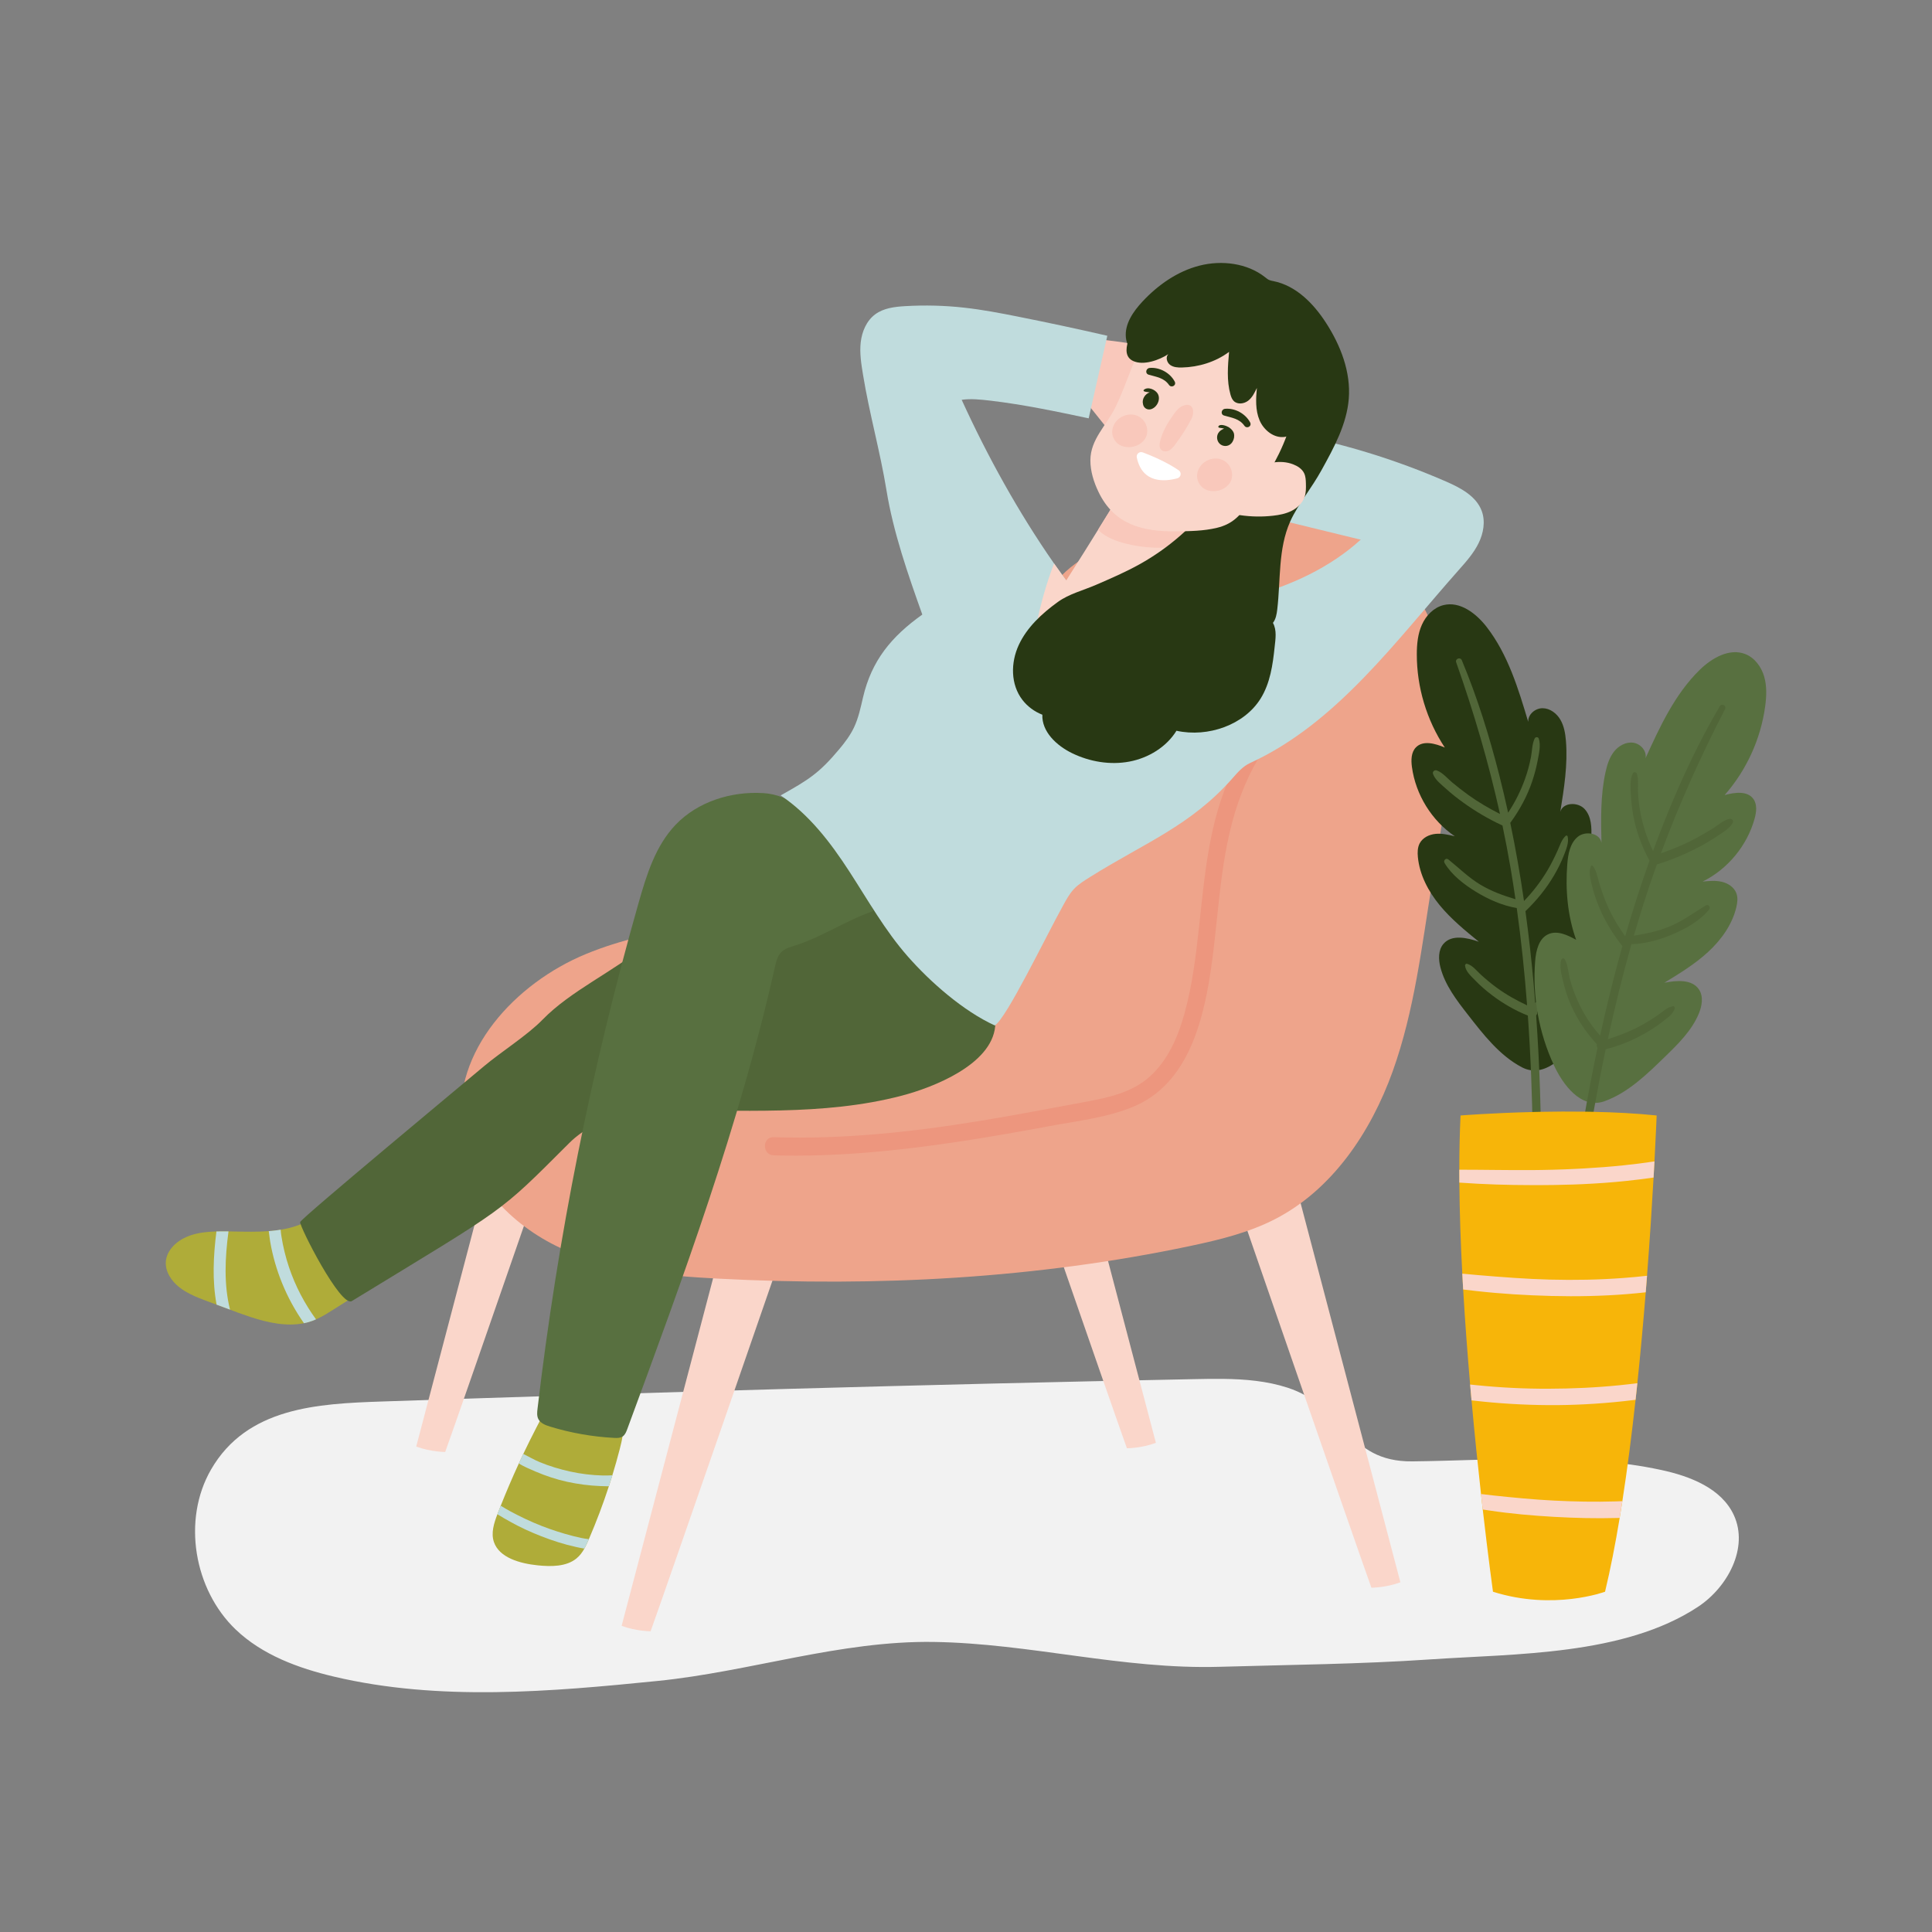 <?xml version="1.0" encoding="utf-8"?>
<!-- Generator: Adobe Illustrator 27.5.0, SVG Export Plug-In . SVG Version: 6.00 Build 0)  -->
<svg version="1.1" xmlns="http://www.w3.org/2000/svg" xmlns:xlink="http://www.w3.org/1999/xlink" x="0px" y="0px"
	 viewBox="0 0 500 500" style="enable-background:new 0 0 500 500;" xml:space="preserve">
<rect x="0" y="0" width="500" height="500" fill="#808080" stroke="none"/>
<g id="BACKGROUND">
</g>
<g id="OBJECTS">
	<path style="fill:#F2F2F2;" d="M316.651,356.854c5.618,0.075,11.21,0.548,16.532,2.266c14.995,4.842,15.101,19.275,32.377,19.083
		c21.361-0.238,43.341-2.303,64.376,2.229c7.494,1.615,15.602,4.749,18.797,11.717c3.853,8.401-1.576,18.594-9.287,23.69
		c-19.126,12.639-47.282,12.116-69.243,13.611c-18.172,1.237-36.371,1.391-54.57,1.917c-25.179,0.727-49.086-6.066-74.003-6.434
		c-24.247-0.358-47.526,7.691-71.471,10.099c-27.601,2.776-56.48,5.321-83.755-1.13c-9.261-2.19-18.557-5.623-25.43-12.205
		c-10.761-10.305-13.889-28.336-6.358-41.381c9.304-16.117,27.587-17.043,44.178-17.607c70.072-2.382,140.105-4.4,210.203-5.79
		C311.538,356.868,314.097,356.82,316.651,356.854z"/>
	<g>
		<path style="fill:#FAD6CA;" d="M320.236,311.068c0,0,30.465,88.116,34.684,99.833c0,0,3.75,0,7.499-1.406l-28.122-106.864
			C334.297,302.632,325.392,302.632,320.236,311.068z"/>
		<path style="fill:#FAD6CA;" d="M203.061,322.336c0,0-30.465,88.116-34.684,99.833c0,0-3.749,0-7.499-1.406L189,313.9
			C189,313.9,197.905,313.9,203.061,322.336z"/>
		<path style="fill:#FAD6CA;" d="M149.902,275.935c0,0-30.465,88.116-34.684,99.833c0,0-3.75,0-7.499-1.406l28.122-106.864
			C135.841,267.498,144.747,267.498,149.902,275.935z"/>
		<path style="fill:#FAD6CA;" d="M256.961,274.978c0,0,30.465,88.116,34.684,99.833c0,0,3.75,0,7.499-1.406l-28.122-106.864
			C271.022,266.542,262.117,266.542,256.961,274.978z"/>
		<g>
			<path style="fill:#EEA48B;" d="M317.009,134.66c12.048-1.382,24.868-0.867,35.381,5.178
				c13.959,8.027,21.251,24.496,22.738,40.529c1.487,16.034-1.889,32.06-4.481,47.952c-2.687,16.481-4.58,33.242-10.226,48.957
				c-5.647,15.715-15.629,30.624-30.482,38.254c-6.794,3.49-14.303,5.32-21.776,6.902c-40.039,8.473-81.265,10.621-122.135,8.485
				c-14.012-0.732-28.338-2.051-41.056-7.979c-12.718-5.927-23.693-17.352-25.449-31.273c-2.47-19.582,13.835-37.209,32.074-44.751
				c18.239-7.542,38.509-7.996,57.861-11.88c19.351-3.884,39.618-12.733,48.321-30.448c7.818-15.915,4.569-35.359,13.33-50.824
				C279.227,139.433,302.053,136.376,317.009,134.66z"/>
			<path style="fill:#ED967E;" d="M342.901,177.096c-11.258,3.329-19.197,12.626-24.102,22.935
				c-5.913,12.43-7.007,26.392-8.489,39.881c-0.823,7.497-1.734,15.05-3.752,22.337c-1.671,6.036-4.263,12.109-9.006,16.377
				c-5.369,4.831-12.947,5.827-19.772,7.116c-7.863,1.485-15.73,2.955-23.625,4.258c-17.822,2.942-35.838,4.904-53.925,4.299
				c-3.024-0.101-3.025,4.617,0,4.702c16.029,0.451,31.987-1.149,47.821-3.529c7.914-1.19,15.795-2.592,23.663-4.055
				c7.237-1.346,14.949-2.187,21.771-5.083c12.739-5.408,17.132-19.258,19.322-31.828c2.565-14.727,2.465-30.004,6.854-44.386
				c3.928-12.867,11.525-25.094,24.204-30.736C345.173,178.804,344.241,176.7,342.901,177.096z"/>
		</g>
	</g>
	<g>
		<g>
			<g>
				<g>
					<path style="fill:#AFAC39;" d="M98.817,330.798c-0.281,0.385-0.708,0.656-1.124,0.916c-2.571,1.624-5.141,3.247-7.712,4.871
						c-1.259,0.801-2.519,1.592-3.778,2.383c-1.311,0.833-2.643,1.676-4.069,2.331c-0.115,0.052-0.229,0.104-0.354,0.146
						c-0.302,0.135-0.604,0.26-0.916,0.385c-0.343,0.115-0.687,0.229-1.03,0.333c-0.395,0.114-0.78,0.208-1.176,0.281
						c-4.506,0.905-9.262-0.115-13.821-1.603c-1.051-0.344-2.092-0.708-3.101-1.072c-0.385-0.146-0.781-0.291-1.155-0.437
						c-0.354-0.125-0.697-0.26-1.051-0.395c-1.155-0.427-2.31-0.853-3.476-1.29c-0.677-0.25-1.363-0.51-2.05-0.76
						c-0.864-0.323-1.738-0.645-2.602-0.999c-0.739-0.302-1.457-0.624-2.154-0.978c-0.978-0.489-1.915-1.051-2.768-1.707
						c-2.175-1.686-3.788-4.194-3.559-6.785c0.26-2.831,2.675-5.203,5.516-6.379c0.905-0.385,1.863-0.656,2.831-0.853
						c0.676-0.146,1.363-0.239,2.05-0.312c0.885-0.094,1.79-0.156,2.695-0.177c0.52-0.01,1.051-0.021,1.572-0.021
						c0.52,0,1.03,0,1.551,0.01c1.124,0.01,2.248,0.042,3.372,0.063c0.853,0.01,1.696,0.021,2.55,0.021
						c1.499,0,2.997-0.042,4.496-0.156c0.26-0.021,0.51-0.042,0.77-0.063c0.447-0.042,0.895-0.094,1.342-0.156
						c0.323-0.042,0.645-0.083,0.968-0.146c0.437-0.063,0.874-0.146,1.301-0.24c1.155-0.239,2.279-0.562,3.382-0.968
						c0.166-0.062,0.333-0.125,0.489-0.208c1.582-0.728,2.799-1.956,4.277-2.622c3.549-1.571,8.315,0.947,10.709,3.289
						c2.81,2.747,4.35,6.338,5.838,9.845C99.109,328.466,99.567,329.799,98.817,330.798z"/>
					<path style="fill:#C0DCDD;" d="M59.531,338.936c-1.155-0.427-2.31-0.853-3.476-1.29c-1.155-6.14-0.853-12.572-0.042-18.951
						c0.52-0.01,1.051-0.021,1.572-0.021c0.52,0,1.03,0,1.551,0.01C58.23,325.521,57.907,332.421,59.531,338.936z"/>
					<path style="fill:#C0DCDD;" d="M81.781,341.444c-0.302,0.135-0.604,0.26-0.916,0.385c-0.343,0.115-0.687,0.229-1.03,0.333
						c-0.395,0.114-0.78,0.208-1.176,0.281c-2.269-3.247-4.184-6.723-5.693-10.459c-1.363-3.372-2.383-6.869-3.008-10.449
						c-0.052-0.323-0.24-1.519-0.406-2.924c0.26-0.021,0.51-0.042,0.77-0.063c0.447-0.042,0.895-0.094,1.342-0.156
						c0.323-0.042,0.645-0.083,0.968-0.146c0.042,0.552,0.104,1.093,0.187,1.634c0.427,2.758,1.103,5.495,1.988,8.128
						C76.452,332.869,78.804,337.344,81.781,341.444z"/>
				</g>
				<path style="fill:#516638;" d="M233.384,283.556c-20.457,5.364-42.024,3.522-63.188,3.917c-2.849,0.053-5.72,0.151-8.493,0.8
					c-5.319,1.246-10.544,3.711-14.386,7.547c-18.7,18.67-15.607,16.056-56.256,40.893c-2.873,1.755-13.608-19.393-13.383-20.446
					c0.2-0.935,43.608-36.983,47.614-40.359c4.346-3.662,11.177-7.962,15.134-12.031c7.284-7.489,18.423-12.469,26.452-19.176
					c12.717-10.623,26.097-21.583,42.329-25.305c3.736-0.857,7.65-1.307,11.404-0.527c2.757,0.573,5.327,1.787,7.865,2.994
					c7.592,3.612,15.464,7.499,20.493,14.17c3.475,4.61,5.223,10.143,6.199,15.743c0.696,3.996,2.771,9.816,2.385,13.841
					C256.601,275.54,241.523,281.422,233.384,283.556z"/>
			</g>
			<g>
				<path style="fill:#AFAC39;" d="M160.38,375.06c-0.582,2.257-1.216,4.506-1.903,6.743c-0.289,0.952-0.59,1.903-0.903,2.851
					c-1.513,4.624-3.237,9.191-5.173,13.681c-0.02,0.049-0.041,0.094-0.061,0.142c-0.338,0.777-0.683,1.558-1.102,2.302
					c-0.533,0.948-1.179,1.83-2.042,2.538c-2.631,2.159-6.556,2.147-10.049,1.79c-4.595-0.476-9.947-1.968-11.326-6.044
					c-0.789-2.338,0.016-4.852,0.903-7.174c0.024-0.065,0.053-0.134,0.077-0.199c0.26-0.671,0.521-1.338,0.785-2.005
					c1.46-3.681,3.022-7.32,4.681-10.928c0.382-0.83,0.769-1.659,1.159-2.485c1.102-2.31,2.245-4.608,3.424-6.885
					c3.209-6.186,6.507-13.128,15.519-9.663c3.595,1.383,6.283,4.604,6.816,8.166C161.543,370.285,160.986,372.709,160.38,375.06z"
					/>
				<path style="fill:#587040;" d="M197.531,205.255c-8.302-0.508-16.984,2.221-22.685,8.194c-5.179,5.426-7.483,12.86-9.527,20.034
					c-12.236,42.929-21.009,86.817-26.21,131.113c-0.103,0.879-0.196,1.813,0.193,2.611c0.549,1.127,1.872,1.632,3.083,2.002
					c5.369,1.641,10.944,2.623,16.557,2.917c0.746,0.039,1.548,0.052,2.172-0.353c0.647-0.419,0.95-1.186,1.215-1.903
					c14.503-39.31,29.048-78.757,38.215-119.6c0.314-1.398,0.665-2.879,1.692-3.892c0.875-0.864,2.11-1.251,3.294-1.609
					c6.799-2.053,13.642-6.667,20.359-8.938c0.911-0.308-10.806-18.563-12.014-20.104
					C209.749,210.469,204.53,205.683,197.531,205.255z"/>
			</g>
		</g>
		<g>
			<g>
				<path style="fill:#F9C8BB;" d="M286.398,110.692c0.533,0.666,1.152,1.383,1.998,1.492c1.156,0.149,2.154-0.986,2.301-2.142
					c0.147-1.156-0.314-2.292-0.766-3.366c2.553,1.934,5.373,3.515,8.355,4.683c2.193,0.859,4.853,1.44,6.764,0.063
					c1.331-0.959,1.927-2.625,2.351-4.21c0.829-3.102,1.285-6.304,1.354-9.515c0.014-0.646,0.01-1.308-0.212-1.915
					c-0.276-0.755-0.862-1.352-1.467-1.881c-1.742-1.523-3.787-2.698-5.981-3.435c-1.992-0.669-4.084-0.976-6.164-1.27
					c-3.827-0.542-7.658-1.053-11.493-1.533c-0.517-0.065-3.646,11.858-3.809,13.022c-0.263,1.876,1.116,2.945,2.253,4.366
					C283.388,106.931,284.893,108.812,286.398,110.692z"/>
				<path style="fill:#C0DCDD;" d="M382.666,140.557c-1.253,2.566-3.168,4.738-5.063,6.869
					c-16.381,18.447-31.669,39.766-54.093,50.047c-1.818,0.83-3.181,2.395-4.498,3.896c-10.838,12.339-22.917,16.824-36.825,25.552
					c-1.509,0.948-3.054,1.875-4.266,3.168c-1.175,1.253-1.989,2.79-2.818,4.291c-4.494,8.101-14.637,29.208-17.658,31.006
					c-8.101-3.705-16.625-11.163-22.506-17.853c-5.885-6.69-10.285-14.523-15.133-21.998c-4.848-7.475-10.375-14.718-17.772-19.684
					c7.15-4.014,9.907-5.677,15.165-11.965c1.452-1.732,2.827-3.558,3.803-5.6c1.171-2.456,1.729-5.153,2.347-7.804
					c2.216-9.533,7.369-15.759,15.344-21.432c-3.693-10.358-7.508-21.282-9.268-32.136c-1.623-9.992-4.465-19.984-6.084-29.981
					c-0.452-2.761-0.899-5.563-0.586-8.345c0.317-2.782,1.501-5.584,3.754-7.247c2.184-1.615,5.035-1.952,7.747-2.111
					c5.1-0.301,10.224-0.171,15.304,0.395c4.612,0.512,9.179,1.379,13.734,2.286c7.784,1.545,15.544,3.209,23.279,4.982
					c-1.607,7.125-3.217,14.246-4.823,21.371c-8.422-1.781-16.857-3.563-25.406-4.571c-2.513-0.297-5.218-0.574-7.459-0.216
					c6.649,14.567,14.665,29.09,23.901,42.348c1.716,2.46,3.473,4.88,5.275,7.247c2.123,2.794,5.389,5.466,8.748,6.487
					c1.68,0.512,3.481,0.317,5.23,0.118c6.67-0.76,13.36-1.529,19.968-2.696c3.969-0.699,7.902-1.541,11.786-2.615
					c10.358-2.867,20.411-7.463,28.354-14.697c-8.858-2.16-17.719-4.319-26.577-6.479c2.668-7.15,5.897-14.096,9.647-20.745
					c13.38,2.623,26.475,6.706,38.977,12.156c3.79,1.647,7.87,3.786,9.289,7.666C384.46,134.948,383.923,137.994,382.666,140.557z"
					/>
			</g>
			<g>
				<path style="fill:#FAD6CA;" d="M312.005,156.979c-3.965,3.538-8.333,6.661-12.762,9.618
					c-9.838,6.572-21.001,12.664-32.791,11.652c0.24-11.066,2.391-22.083,6.332-32.425c1.716,2.46,3.473,4.88,5.275,7.247
					c2.123,2.794,5.389,5.466,8.748,6.487c1.68,0.512,3.481,0.317,5.23,0.118C298.706,158.914,305.396,158.146,312.005,156.979z"/>
				<g>
					<g>
						<path style="fill:#FAD6CA;" d="M309.723,134.554c-1.33,2.31-2.741,4.571-4.209,6.792
							c-4.864,7.353-10.383,14.279-15.914,21.156c-0.24,0.297-0.492,0.606-0.83,0.785c-0.679,0.362-1.509,0.122-2.241-0.122
							c-1.391-0.468-2.786-0.935-4.177-1.403c-3.542-1.188-7.442-2.684-9.057-6.051c-0.11-0.228-0.207-0.472-0.195-0.72
							c0.012-0.305,0.183-0.578,0.346-0.83c2.456-3.851,4.9-7.715,7.329-11.587c1.139-1.814,2.269-3.632,3.396-5.454
							c1.017-1.639,2.029-3.278,3.042-4.917c1.151-1.871,3.058-7.08,5.555-7.3c2.773-0.244,6.885,2.245,9.199,3.571
							C302.765,128.933,310.191,133.74,309.723,134.554z"/>
						<path style="fill:#F9C8BB;" d="M309.723,134.554c-1.33,2.31-2.741,4.571-4.209,6.792c-4.693,0.724-9.529,0.504-14.132-0.655
							c-2.493-0.626-4.986-1.562-6.901-3.278c-0.106-0.094-0.208-0.191-0.309-0.293c1.017-1.639,2.029-3.278,3.042-4.917
							c1.151-1.871,3.058-7.08,5.555-7.3c2.773-0.244,6.885,2.245,9.199,3.571C302.765,128.933,310.191,133.74,309.723,134.554z"/>
					</g>
					<path style="fill:#283813;" d="M294.483,91.542c-1.843-0.498-2.928-2.384-3.107-4.189c-0.346-3.484,1.871-6.723,4.324-9.343
						c3.965-4.235,8.957-7.787,14.73-9.264c5.774-1.476,12.38-0.639,16.967,2.992c0.346,0.274,0.687,0.567,1.099,0.741
						c0.324,0.137,0.679,0.195,1.026,0.265c5.965,1.19,10.451,5.873,13.637,10.789c3.824,5.903,6.448,12.748,5.905,19.652
						c-0.516,6.567-3.807,12.612-7.034,18.449c-1.262,2.284-2.695,4.406-4.15,6.585c-1.463,2.19-2.932,4.393-3.992,6.782
						c-3.144,7.083-2.433,15.084-3.335,22.719c-0.144,1.219-0.353,2.488-1.115,3.481c1.048,1.906,0.66,4.137,0.435,6.275
						c-0.483,4.592-1.147,9.318-3.616,13.297c-4.246,6.841-13.619,10.137-21.788,8.345c-2.559,4.161-7.188,7.036-12.179,7.979
						c-4.99,0.943-10.278,0.036-14.806-2.161c-4.096-1.987-7.904-5.617-7.723-9.968c-2.04-0.793-3.84-2.128-5.142-3.812
						c-3.098-4.008-3.075-9.644-0.981-14.197c2.094-4.553,5.97-8.167,10.143-11.178c2.892-2.086,6.525-2.979,9.834-4.409
						c3.808-1.646,7.623-3.295,11.234-5.299c7.56-4.197,14.152-9.944,19.19-16.729c5.872-7.909,11.544-16.12,12.01-25.774
						c0.131-2.716-0.181-5.485-1.254-8.007c-1.6-3.763-4.925-6.835-8.938-8.264c-4.013-1.429-8.652-1.196-12.483,0.625
						C300.587,89.25,297.482,92.352,294.483,91.542z"/>
					<g>
						<path style="fill:#FAD6CA;" d="M334.675,120.172c1.163,0.451,2.295,1.179,2.835,2.303c0.386,0.805,0.43,1.726,0.456,2.618
							c0.034,1.197,0.043,2.424-0.353,3.555c-0.552,1.576-1.856,2.808-3.346,3.561c-1.49,0.753-3.161,1.074-4.82,1.26
							c-2.808,0.315-5.657,0.269-8.453-0.139c-0.679-0.099-1.413-0.25-1.86-0.771c-0.408-0.475-0.48-1.148-0.474-1.774
							C318.737,123.53,328.001,117.585,334.675,120.172z"/>
						<g>
							<path style="fill:#FAD6CA;" d="M307.109,78.959c-5.861,1.679-9.964,6.993-12.59,12.495
								c-2.202,4.613-3.655,9.546-5.937,14.123c-2.261,4.534-6.367,8.141-6.391,13.508c-0.013,2.87,0.873,5.683,2.12,8.269
								c4.068,8.434,11.384,10.256,20.104,10.157c3.526-0.04,7.116-0.081,10.561-0.92c3.791-0.923,5.746-2.874,7.945-6.02
								c3.94-5.638,7.761-11.455,10.1-17.923c2.339-6.468,3.1-13.718,0.858-20.22C330.256,81.924,317.804,75.896,307.109,78.959z"/>
							<g>
								<path style="fill:#F9C8BB;" d="M306.035,105.064c-0.986,0.425-1.684,1.314-2.308,2.188
									c-1.507,2.111-2.859,4.388-3.484,6.905c-0.188,0.757-0.274,1.657,0.26,2.225c0.496,0.529,1.369,0.539,2.018,0.216
									c0.649-0.324,1.123-0.908,1.562-1.485c1.6-2.102,3.021-4.339,4.244-6.68C309.317,106.539,308.796,103.875,306.035,105.064z"
									/>
								<path style="fill:#F9C8BB;" d="M295.308,108.178c1.403,1.106,2.006,3.164,1.321,4.814c-0.706,1.702-2.602,2.716-4.444,2.736
									c-0.898,0.01-1.812-0.191-2.57-0.671c-1.267-0.801-1.981-2.395-1.735-3.873
									C288.434,107.849,292.638,106.073,295.308,108.178z"/>
								<path style="fill:#F9C8BB;" d="M317.269,119.565c1.403,1.106,2.006,3.164,1.321,4.814c-0.706,1.702-2.601,2.716-4.444,2.736
									c-0.898,0.01-1.811-0.191-2.57-0.671c-1.267-0.801-1.981-2.395-1.735-3.873C310.395,119.236,314.599,117.46,317.269,119.565
									z"/>
								<path style="fill:#FFFFFF;" d="M304.694,123.785c-3.213,0.864-9.052,1.41-10.494-5.384c-0.19-0.893,0.693-1.643,1.547-1.323
									c2.22,0.833,6.073,2.44,9.284,4.615C305.858,122.252,305.658,123.526,304.694,123.785z"/>
								<path style="fill:#283813;" d="M299.559,101.791c-0.666-1.01-2.521-1.802-3.541-0.893c-0.141,0.126-0.05,0.334,0.103,0.39
									c0.478,0.175,0.965,0.173,1.426,0.254c-1.211,0.396-2.07,1.762-1.742,3.023c0.018,0.105,0.04,0.209,0.074,0.311
									c0.267,0.822,1.138,1.266,1.965,1.036C299.464,105.463,300.522,103.251,299.559,101.791z"/>
								<path style="fill:#283813;" d="M319.394,112.61c0.031-0.813-0.736-1.641-1.376-2.039c-0.543-0.339-2.334-1.037-2.715-0.18
									c-0.025,0.056-0.021,0.108,0.02,0.154c0.158,0.18,0.272,0.173,0.503,0.199c0.33,0.037,0.655,0.085,0.97,0.181
									c-0.612,0.254-1.163,0.567-1.518,1.172c-0.504,0.858-0.36,2.02,0.352,2.721c0.82,0.807,2.193,0.815,2.995-0.033
									c0.522-0.551,0.818-1.348,0.778-2.109C319.402,112.654,319.396,112.633,319.394,112.61z"/>
								<path style="fill:#283813;" d="M304.012,98.746c-1.199-2.267-3.933-3.763-6.493-3.521c-0.961,0.091-1.252,1.45-0.236,1.746
									c2.009,0.585,3.951,0.796,5.248,2.641C303.16,100.506,304.536,99.735,304.012,98.746z"/>
								<path style="fill:#283813;" d="M323.533,109.32c-1.199-2.267-3.933-3.763-6.493-3.521c-0.961,0.091-1.252,1.45-0.236,1.746
									c2.009,0.585,3.951,0.795,5.248,2.641C322.681,111.08,324.057,110.309,323.533,109.32z"/>
							</g>
							<path style="fill:#283813;" d="M302.361,91.649c-0.76,0.748-0.402,2.142,0.454,2.779s1.998,0.708,3.064,0.682
								c4.353-0.103,8.713-1.44,12.202-4.044c-0.323,3.674-0.639,7.443,0.351,10.996c0.175,0.629,0.405,1.27,0.871,1.727
								c0.964,0.945,2.64,0.741,3.711-0.08c1.072-0.821,1.685-2.09,2.262-3.311c-0.264,2.81-0.405,5.749,0.689,8.351
								c1.095,2.602,3.779,4.745,6.568,4.313c1.944-0.302,3.532-1.76,4.59-3.418c2.809-4.401,2.527-10.066,1.619-15.208
								c-0.677-3.831-1.692-7.711-3.962-10.871c-1.741-2.423-4.144-4.307-6.716-5.819c-6.273-3.688-13.948-5.287-20.989-3.449
								c-4.973,1.298-9.502,4.428-12.365,8.71c-1.513,2.263-5.371,8.565-1.47,10.408C295.942,94.69,300.074,93.157,302.361,91.649z"
								/>
						</g>
					</g>
				</g>
			</g>
		</g>
	</g>
	<path style="fill:#C0DCDD;" d="M152.401,398.334c-0.02,0.049-0.041,0.094-0.061,0.142c-0.338,0.777-0.683,1.558-1.102,2.302
		c-0.748-0.118-1.484-0.272-2.188-0.427c-3.03-0.667-6.007-1.619-8.898-2.745c-2.753-1.078-5.47-2.302-8.052-3.754
		c-1.09-0.614-2.253-1.253-3.375-1.964c0.024-0.065,0.053-0.134,0.077-0.199c0.26-0.671,0.521-1.338,0.785-2.005
		c0.818,0.492,1.631,0.984,2.46,1.431c2.631,1.407,5.332,2.708,8.113,3.79c2.66,1.033,5.385,1.919,8.15,2.623
		C149.656,397.875,151.018,398.18,152.401,398.334z"/>
	<path style="fill:#C0DCDD;" d="M158.477,381.802c-0.289,0.952-0.59,1.903-0.903,2.851c-0.757-0.004-1.505-0.037-2.225-0.061
		c-2.867-0.114-5.738-0.488-8.54-1.098c-2.806-0.614-5.535-1.521-8.174-2.643c-1.387-0.594-2.957-1.249-4.368-2.094
		c0.382-0.83,0.769-1.659,1.159-2.485c1.436,0.708,2.843,1.545,4.246,2.123c2.542,1.045,5.189,1.846,7.869,2.436
		c2.794,0.614,5.637,0.956,8.496,1.029C156.846,381.88,157.663,381.851,158.477,381.802z"/>
	<g>
		<g>
			<g>
				<path style="fill:#283813;" d="M379.911,262.628c-2.922-3.744-5.915-7.628-7.117-12.223c-0.546-2.09-0.621-4.544,0.801-6.17
					c2.137-2.443,6.062-1.581,9.129-0.516c-3.585-2.928-7.196-5.881-10.136-9.456c-2.94-3.575-5.201-7.856-5.643-12.464
					c-0.116-1.208-0.093-2.485,0.475-3.557c0.781-1.474,2.475-2.283,4.136-2.44c1.661-0.157,3.319,0.234,4.941,0.622
					c-5.987-4.072-10.123-10.762-11.091-17.937c-0.24-1.775-0.214-3.799,1.041-5.077c1.859-1.894,5.024-0.981,7.468,0.055
					c-4.707-7.117-7.261-15.639-7.244-24.172c0.005-2.597,0.257-5.249,1.319-7.618c1.063-2.369,3.046-4.434,5.564-5.069
					c4.307-1.087,8.499,2.162,11.216,5.677c5.493,7.108,8.17,15.933,10.737,24.542c-0.115-1.913,1.794-3.547,3.71-3.541
					s3.648,1.323,4.613,2.978c0.965,1.655,1.281,3.605,1.436,5.515c0.496,6.12-0.485,12.253-1.463,18.315
					c0.705-2.484,4.586-2.606,6.32-0.693c1.734,1.913,1.843,4.764,1.692,7.342c-0.387,6.616-1.891,13.226-4.957,19.102
					c2.383-0.928,5.205-1.822,7.362-0.448c2.266,1.444,2.554,4.603,2.4,7.286c-0.531,9.243-3.495,18.336-8.513,26.117
					c-2.913,4.517-8.479,10.41-14.209,7.426C388.091,273.199,383.856,267.681,379.911,262.628z"/>
				<path style="fill:#516638;" d="M409.927,241.452c-0.085-0.362-0.516-0.562-0.791-0.241c-1.111,1.3-1.443,3.437-2.112,5.013
					c-0.762,1.792-1.679,3.515-2.7,5.172c-1.895,3.077-4.271,5.815-7.011,8.159c-0.131-1.682-0.268-3.363-0.419-5.044
					c-0.559-6.25-1.258-12.491-2.112-18.711c0.021-0.018,0.045-0.031,0.066-0.052c2.862-2.74,5.372-5.838,7.374-9.263
					c0.971-1.661,1.848-3.413,2.541-5.209c0.573-1.484,1.33-3.246,0.933-4.838c-0.046-0.185-0.337-0.267-0.476-0.142
					c-1.102,0.996-1.53,2.544-2.136,3.87c-0.807,1.765-1.653,3.492-2.651,5.159c-1.706,2.853-3.721,5.473-6.02,7.857
					c-0.982-6.784-2.159-13.538-3.56-20.246c0.034-0.036,0.069-0.07,0.101-0.113c2.372-3.269,4.319-6.846,5.599-10.684
					c0.586-1.757,1.062-3.55,1.404-5.371c0.326-1.737,0.848-3.903,0.272-5.624c-0.161-0.481-0.848-0.461-1.054-0.035
					c-0.681,1.406-0.659,3.192-0.948,4.725c-0.369,1.963-0.887,3.896-1.563,5.775c-1.11,3.083-2.557,5.996-4.365,8.714
					c-0.71-3.255-1.472-6.499-2.293-9.73c-2.569-10.104-5.677-20.099-9.691-29.726c-0.385-0.923-1.789-0.39-1.453,0.557
					c4.554,12.878,8.389,25.931,11.329,39.226c-2.842-1.439-5.583-3.038-8.179-4.901c-1.423-1.021-2.793-2.112-4.145-3.224
					c-1.263-1.04-2.471-2.566-4.021-3.134c-0.583-0.214-1.205,0.293-0.98,0.918c0.555,1.538,2.122,2.694,3.301,3.767
					c1.457,1.327,3.008,2.544,4.609,3.692c3.103,2.224,6.411,4.186,9.878,5.787c0.059,0.027,0.117,0.043,0.174,0.061
					c0.77,3.659,1.475,7.336,2.105,11.034c0.457,2.684,0.877,5.374,1.27,8.068c-3.168-0.957-6.19-2.027-9.059-3.75
					c-3.088-1.854-5.531-4.307-8.312-6.546c-0.629-0.507-1.364,0.279-0.983,0.923c1.843,3.115,5.077,5.585,8.121,7.448
					c3.185,1.949,6.851,3.592,10.56,4.201c1.167,8.364,2.04,16.767,2.681,25.189c-2.75-1.288-5.373-2.747-7.855-4.558
					c-1.433-1.045-2.79-2.185-4.105-3.374c-1.115-1.008-2.106-2.398-3.584-2.823c-0.28-0.081-0.554,0.219-0.522,0.484
					c0.188,1.529,1.529,2.669,2.553,3.736c1.373,1.43,2.881,2.728,4.461,3.924c2.81,2.127,5.957,3.957,9.247,5.261
					c0.368,5.237,0.652,10.479,0.858,15.723c0.199,5.065,0.328,10.133,0.4,15.201c0.074,5.246-0.338,10.669,0.261,15.881
					c0.11,0.956,1.607,1.073,1.736,0.065c0.573-4.469,0.247-9.126,0.197-13.624c-0.051-4.585-0.148-9.169-0.3-13.751
					c-0.215-6.511-0.543-13.019-1.004-19.518c0.225-0.265,0.339-0.614,0.289-0.943c3.118-2.563,5.814-5.569,7.959-8.996
					c1.163-1.859,2.13-3.822,2.908-5.872C409.32,245.399,410.328,243.163,409.927,241.452z"/>
			</g>
			<g>
				<path style="fill:#587040;" d="M430.93,273.449c3.407-3.309,6.904-6.746,8.723-11.133c0.828-1.996,1.237-4.416,0.051-6.221
					c-1.783-2.713-5.788-2.396-8.972-1.761c3.952-2.41,7.933-4.841,11.335-7.979c3.402-3.138,6.228-7.07,7.297-11.574
					c0.28-1.181,0.432-2.448,0.016-3.588c-0.572-1.567-2.139-2.6-3.762-2.983c-1.624-0.383-3.32-0.223-4.98-0.06
					c6.488-3.214,11.501-9.274,13.443-16.25c0.48-1.725,0.732-3.734-0.336-5.172c-1.583-2.13-4.842-1.659-7.405-0.968
					c5.637-6.406,9.334-14.497,10.485-22.952c0.35-2.573,0.464-5.234-0.264-7.727c-0.728-2.492-2.41-4.809-4.817-5.783
					c-4.118-1.666-8.715,0.978-11.887,4.088c-6.415,6.289-10.274,14.665-13.996,22.841c0.375-1.879-1.292-3.759-3.19-4.016
					c-1.899-0.257-3.795,0.811-4.977,2.319c-1.182,1.508-1.762,3.396-2.177,5.267c-1.329,5.995-1.197,12.204-1.058,18.343
					c-0.359-2.557-4.186-3.209-6.165-1.551c-1.979,1.658-2.478,4.467-2.681,7.041c-0.522,6.607,0.062,13.361,2.295,19.601
					c-2.233-1.245-4.906-2.518-7.231-1.452c-2.443,1.12-3.16,4.21-3.375,6.889c-0.739,9.229,0.952,18.642,4.857,27.036
					c2.267,4.873,6.974,11.473,13.058,9.301C421.381,282.801,426.331,277.915,430.93,273.449z"/>
				<path style="fill:#516638;" d="M404.097,248.363c0.134-0.347,0.588-0.486,0.816-0.13c0.923,1.44,0.959,3.603,1.406,5.255
					c0.509,1.88,1.182,3.712,1.967,5.493c1.456,3.308,3.435,6.345,5.828,9.042c0.36-1.648,0.726-3.295,1.105-4.939
					c1.409-6.114,2.956-12.201,4.654-18.245c-0.019-0.021-0.04-0.037-0.058-0.06c-2.46-3.106-4.522-6.519-6.036-10.185
					c-0.734-1.778-1.364-3.634-1.804-5.507c-0.364-1.548-0.873-3.397-0.262-4.92c0.071-0.177,0.37-0.219,0.491-0.075
					c0.955,1.138,1.167,2.729,1.586,4.126c0.558,1.859,1.16,3.685,1.919,5.474c1.299,3.06,2.936,5.931,4.888,8.607
					c1.902-6.585,3.992-13.115,6.298-19.568c-0.029-0.04-0.059-0.078-0.084-0.126c-1.902-3.563-3.341-7.373-4.083-11.35
					c-0.34-1.821-0.566-3.662-0.655-5.512c-0.086-1.765-0.305-3.982,0.501-5.608c0.225-0.454,0.903-0.341,1.049,0.11
					c0.482,1.486,0.216,3.253,0.292,4.81c0.097,1.995,0.345,3.981,0.758,5.935c0.677,3.206,1.712,6.29,3.131,9.23
					c1.148-3.128,2.348-6.237,3.604-9.324c3.928-9.657,8.375-19.132,13.669-28.12c0.508-0.862,1.825-0.142,1.364,0.751
					c-6.275,12.133-11.86,24.538-16.593,37.306c3.012-1.036,5.946-2.245,8.772-3.735c1.549-0.816,3.056-1.709,4.547-2.626
					c1.393-0.857,2.799-2.203,4.412-2.554c0.606-0.132,1.154,0.455,0.845,1.043c-0.76,1.447-2.471,2.378-3.785,3.279
					c-1.625,1.115-3.328,2.109-5.071,3.027c-3.379,1.779-6.924,3.269-10.578,4.38c-0.062,0.019-0.121,0.027-0.181,0.036
					c-1.264,3.519-2.466,7.065-3.595,10.642c-0.82,2.597-1.605,5.203-2.363,7.818c3.269-0.514,6.409-1.161,9.487-2.474
					c3.313-1.414,6.069-3.51,9.13-5.346c0.693-0.416,1.313,0.463,0.847,1.049c-2.252,2.834-5.794,4.837-9.065,6.266
					c-3.422,1.495-7.278,2.621-11.036,2.716c-2.301,8.125-4.317,16.33-6.105,24.585c2.901-0.9,5.698-1.986,8.405-3.439
					c1.562-0.839,3.063-1.783,4.529-2.78c1.242-0.846,2.414-2.087,3.937-2.306c0.288-0.041,0.519,0.293,0.45,0.551
					c-0.396,1.489-1.88,2.435-3.041,3.351c-1.556,1.229-3.227,2.308-4.956,3.277c-3.075,1.722-6.443,3.104-9.88,3.946
					c-1.082,5.137-2.08,10.292-3.002,15.458c-0.891,4.99-1.712,9.992-2.477,15.003c-0.791,5.187-1.126,10.615-2.432,15.696
					c-0.24,0.932-1.739,0.842-1.729-0.173c0.044-4.505,1.005-9.074,1.67-13.523c0.678-4.535,1.402-9.062,2.179-13.581
					c1.105-6.42,2.32-12.822,3.666-19.197c-0.186-0.293-0.251-0.655-0.157-0.974c-2.738-2.965-4.997-6.312-6.652-10.001
					c-0.897-2-1.586-4.078-2.077-6.215C404.157,252.357,403.465,250.003,404.097,248.363z"/>
			</g>
			<path style="fill:#F7B509;" d="M428.74,288.684c0,0-0.171,4.478-0.565,11.883c-0.069,1.306-0.146,2.7-0.232,4.181
				c-0.391,6.946-0.948,15.71-1.692,25.418c-0.11,1.407-0.224,2.835-0.338,4.282c-0.606,7.503-1.322,15.47-2.164,23.519
				c-0.15,1.431-0.305,2.867-0.463,4.303c-0.98,8.89-2.111,17.805-3.42,26.227c-0.224,1.46-0.456,2.908-0.692,4.335
				c-1.139,6.865-2.399,13.331-3.79,19.106c0,0-13.355,4.958-29.001,0c0,0-1.167-8.378-2.648-21.282
				c-0.146-1.289-0.297-2.627-0.451-4.006c-0.797-7.146-1.655-15.405-2.452-24.238c-0.122-1.354-0.244-2.721-0.366-4.099
				c-0.683-7.939-1.314-16.255-1.798-24.588c-0.081-1.366-0.159-2.733-0.228-4.099c-0.423-8.012-0.7-15.975-0.761-23.567
				c-0.008-1.122-0.012-2.237-0.012-3.339c0.004-4.893,0.106-9.598,0.321-14.035c0,0,7.877-0.63,18.561-0.895
				c0.708-0.02,1.428-0.037,2.16-0.053c3.636-0.069,7.536-0.094,11.526-0.037c0.724,0.008,1.456,0.02,2.184,0.041
				C417.914,287.858,423.506,288.143,428.74,288.684z"/>
		</g>
		<path style="fill:#FAD6CA;" d="M428.174,300.567c-0.069,1.306-0.146,2.7-0.232,4.181c-2.314,0.333-4.64,0.622-6.962,0.866
			c-3.827,0.403-7.666,0.675-11.505,0.846c-0.765,0.037-1.533,0.069-2.298,0.094c-1.618,0.057-3.237,0.094-4.86,0.118
			c-1.131,0.016-2.261,0.024-3.396,0.032c-0.744,0.004-1.489,0.008-2.233,0.004c-6.336-0.008-12.689-0.191-19.009-0.651
			c-0.008-1.122-0.012-2.237-0.012-3.339c6.304,0,12.619,0.142,18.927,0.098c0.797-0.004,1.598-0.016,2.395-0.029
			c0.98-0.012,1.956-0.033,2.936-0.061c1.96-0.053,3.921-0.126,5.881-0.224c0.736-0.033,1.472-0.069,2.208-0.114
			c3.404-0.191,6.8-0.455,10.187-0.805C422.867,301.307,425.527,300.974,428.174,300.567z"/>
		<path style="fill:#FAD6CA;" d="M426.251,330.166c-0.11,1.407-0.224,2.835-0.338,4.282c-1.643,0.183-3.29,0.342-4.941,0.472
			c-6.47,0.517-12.965,0.638-19.452,0.476c-6.507-0.163-13.034-0.557-19.505-1.281c-1.118-0.126-2.233-0.256-3.347-0.391
			c-0.081-1.366-0.159-2.733-0.228-4.099c1.322,0.13,2.643,0.248,3.965,0.362c6.234,0.525,12.465,1.013,18.724,1.175
			c6.356,0.163,12.725,0.053,19.069-0.427C422.22,330.581,424.238,330.397,426.251,330.166z"/>
		<path style="fill:#FAD6CA;" d="M423.749,357.967c-0.15,1.431-0.305,2.867-0.463,4.303c-1.086,0.138-2.172,0.264-3.258,0.378
			c-6.426,0.683-12.896,1.041-19.358,0.996c-6.466-0.045-12.928-0.435-19.354-1.175c-0.163-0.02-0.321-0.037-0.484-0.057
			c-0.122-1.354-0.244-2.721-0.366-4.099c0.541,0.061,1.082,0.114,1.623,0.171c6.174,0.626,12.375,0.935,18.581,0.919
			c6.206-0.012,12.408-0.293,18.586-0.919C420.756,358.333,422.253,358.162,423.749,357.967z"/>
		<path style="fill:#FAD6CA;" d="M419.866,388.497c-0.224,1.46-0.456,2.908-0.692,4.335c-0.215,0.008-0.427,0.016-0.642,0.02
			c-5.47,0.15-10.952,0.012-16.414-0.297c-5.56-0.317-11.119-0.805-16.626-1.631c-0.586-0.089-1.171-0.175-1.757-0.268
			c-0.146-1.289-0.297-2.627-0.451-4.006c1.041,0.13,2.086,0.26,3.132,0.37c5.226,0.553,10.452,1.065,15.702,1.33
			c5.336,0.272,10.692,0.374,16.035,0.212C418.723,388.545,419.296,388.525,419.866,388.497z"/>
	</g>
</g>
</svg>
